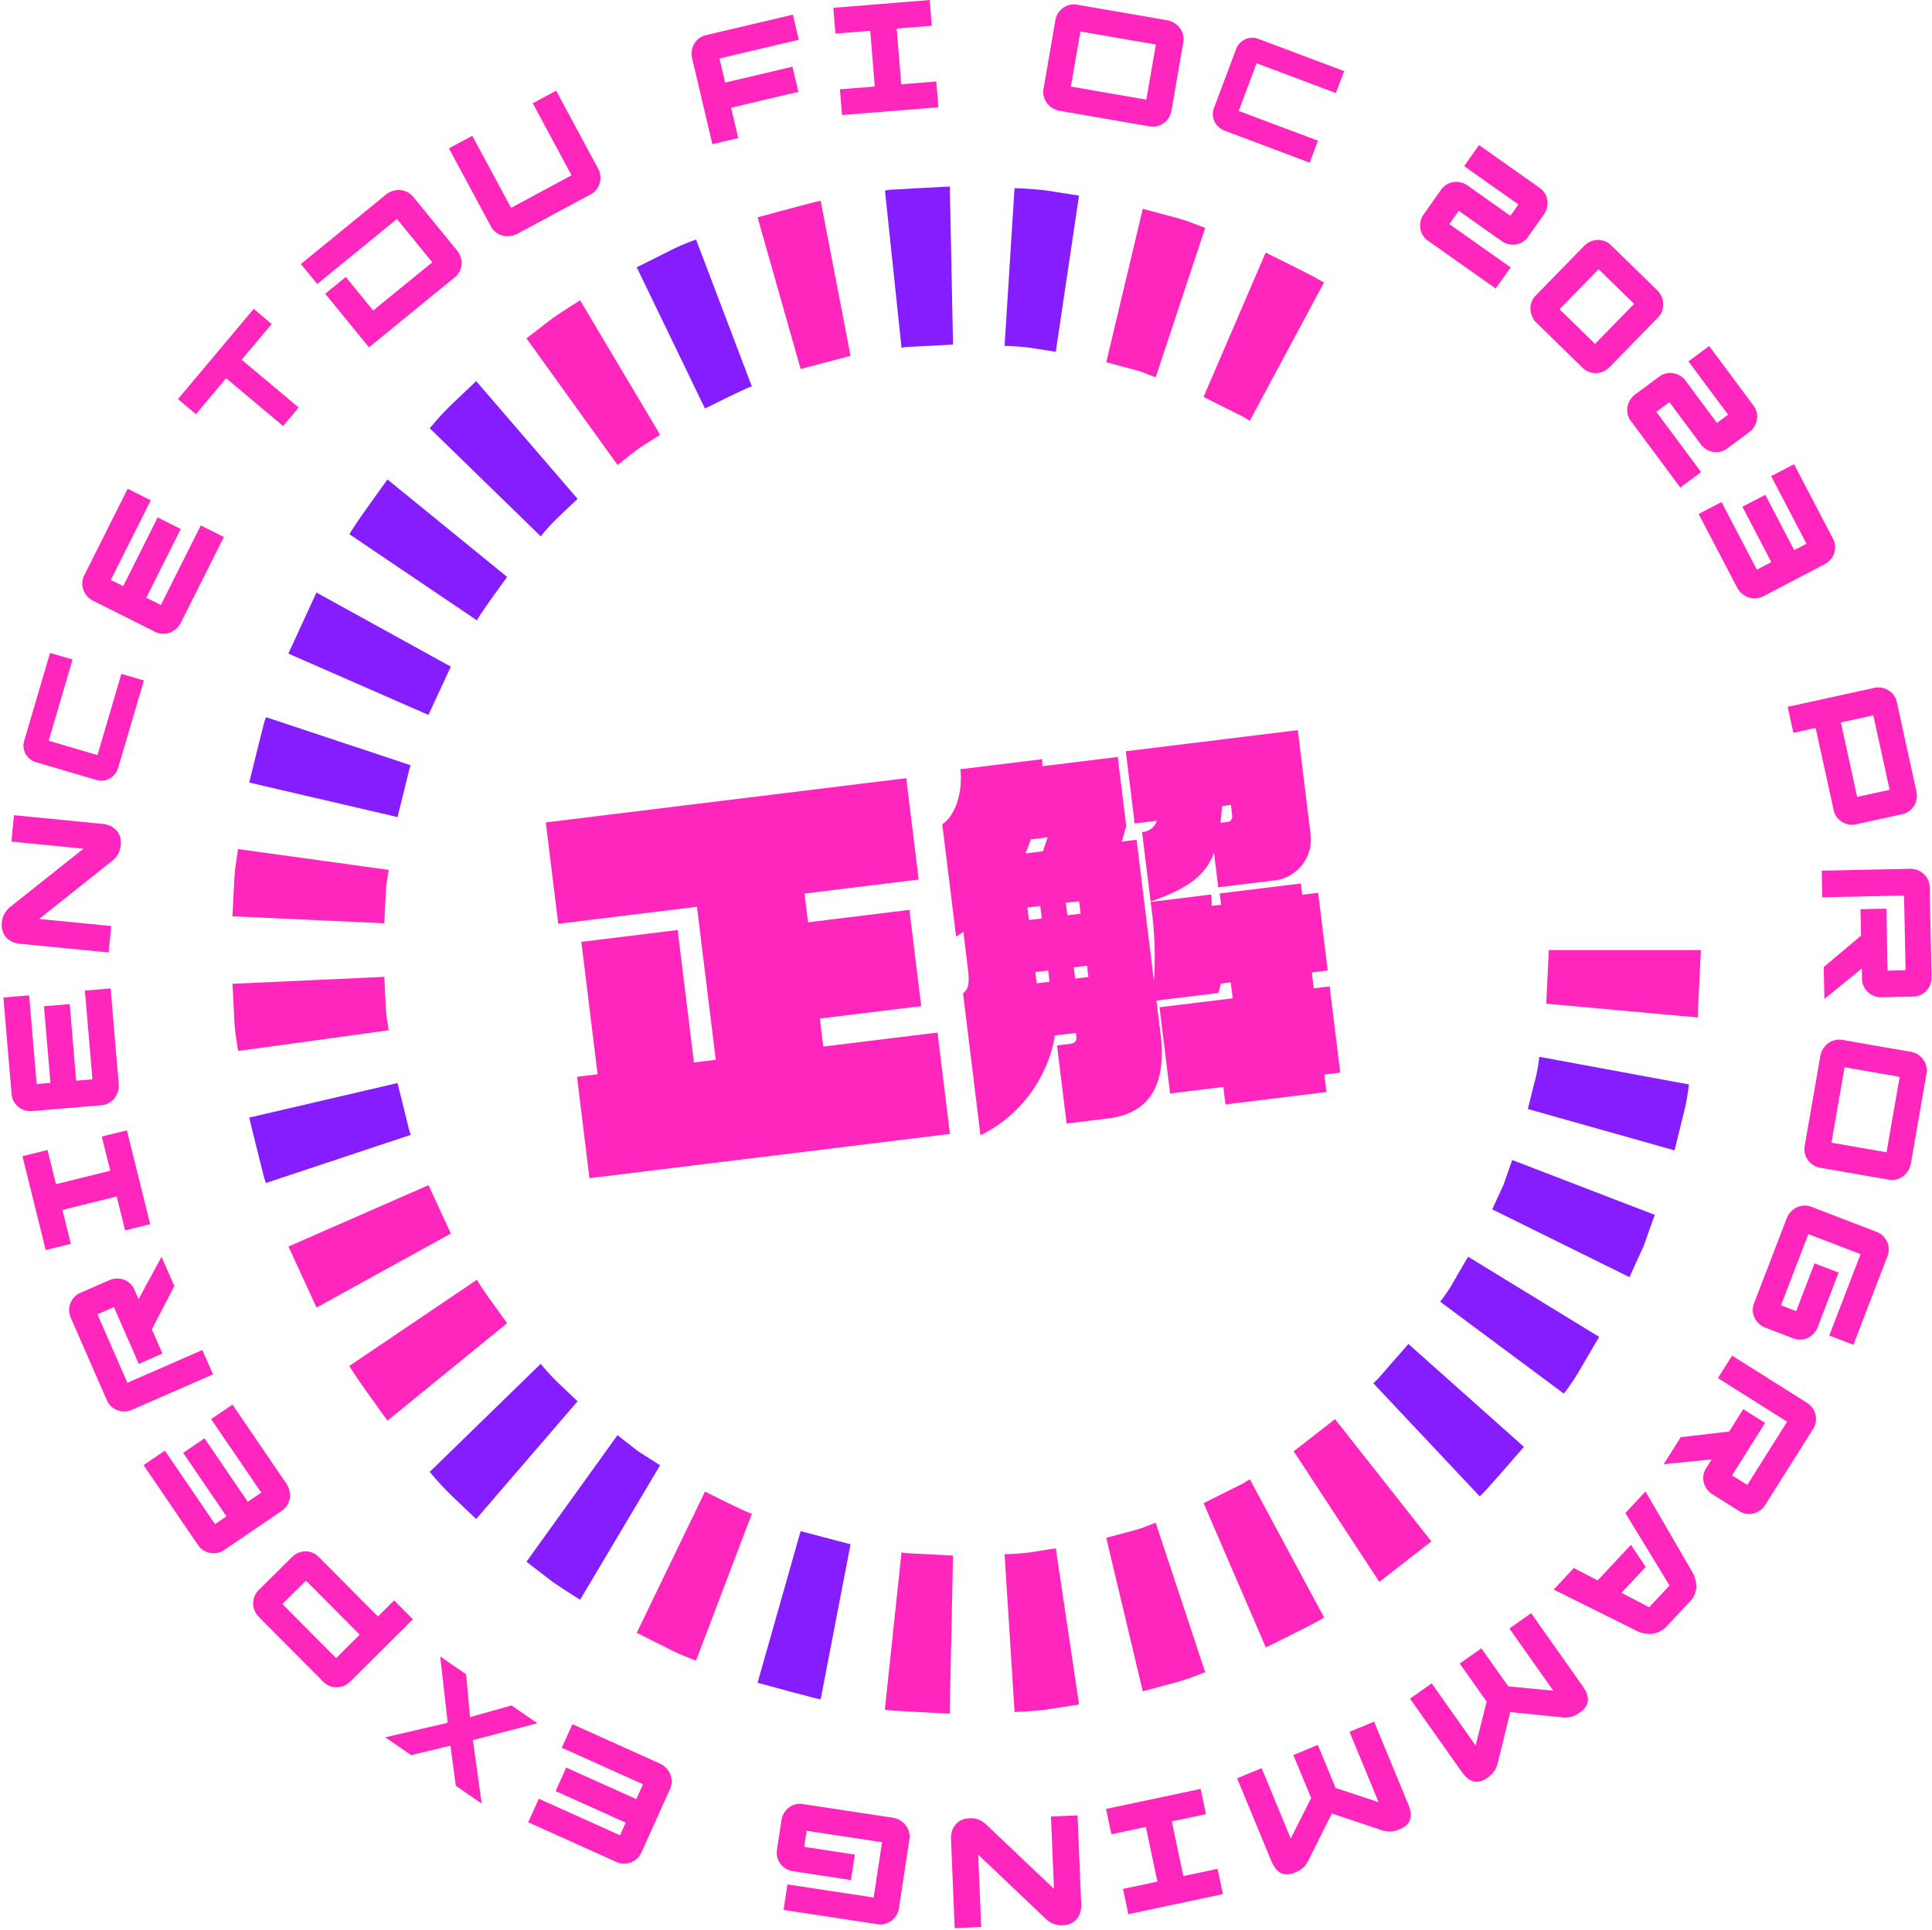 <svg xmlns="http://www.w3.org/2000/svg" width="138.227" height="138.092" viewBox="0 0 138.227 138.092"><defs><style>.a{fill:#ff26be;}.b{fill:#861dff;}</style></defs><g transform="translate(-1350.854 -2946.103)"><g transform="translate(1367.486 2959.452)"><path class="a" d="M462.382,149.787l.186-3.837h10.878l-.229,4.825Z" transform="translate(-368.388 -91.31)"/><path class="a" d="M451.872,167.777l2.957-2.3,6.893,8.751-3.725,2.9Z" transform="translate(-375.945 -77.27)"/><path class="a" d="M448.123,169.692l1.661-.834,1.145-.571.5-.306,5.306,9.877c.055.1-4.163,2.159-4.163,2.159Z" transform="translate(-378.64 -75.47)"/><path class="a" d="M444.07,170.87s.894-.237,1.786-.476a7.672,7.672,0,0,0,1.208-.4l.541-.206,3.543,10.7-.684.258a11.892,11.892,0,0,1-1.526.5l-2.255.609Z" transform="translate(-381.554 -74.169)"/><path class="a" d="M439.838,171.278a17.653,17.653,0,0,0,1.839-.131l1.824-.292,1.666,11.18-2.3.358c-1.152.148-2.315.175-2.315.175Z" transform="translate(-384.596 -73.405)"/><path class="a" d="M436.046,171.025a2.543,2.543,0,0,0,.574.067l1.267.064,1.843.1-.237,11.312-2.321-.119-1.6-.093a3.741,3.741,0,0,1-.72-.083Z" transform="translate(-388.177 -73.282)"/><path class="a" d="M429.41,168.493s3.319,1.676,3.36,1.573l-4,10.523a15.916,15.916,0,0,1-2.145-.935l-2.1-1.049Z" transform="translate(-395.603 -75.103)"/><path class="a" d="M421.7,159.67c-.091.065,2.15,3.116,2.15,3.116l-8.562,6.977s-2.811-3.857-2.709-3.928Z" transform="translate(-404.197 -81.446)"/><path class="a" d="M420.052,155.738l1.6,3.46-9.611,5.3-2.009-4.368Z" transform="translate(-406.027 -84.273)"/><path class="a" d="M418.566,147.066s.045.959.093,1.918a8.531,8.531,0,0,0,.132,1.31c.052.356.088.593.088.593L408.1,152.372s-.043-.3-.108-.748a12.694,12.694,0,0,1-.167-1.65c-.062-1.207-.122-2.412-.122-2.412Z" transform="translate(-407.701 -90.508)"/><path class="a" d="M418.879,143.231s-.036.237-.088.593a8.524,8.524,0,0,0-.132,1.312l-.093,1.918-10.865-.5s.06-1.207.122-2.412a12.63,12.63,0,0,1,.167-1.65c.064-.449.108-.748.108-.748Z" transform="translate(-407.701 -94.33)"/><path class="a" d="M429.5,128.522l-1.569,1.009-1.475,1.152-6.517-9.061,1.867-1.44c.968-.667,1.972-1.282,1.972-1.282Z" transform="translate(-398.905 -110.758)"/><path class="a" d="M436.212,125.851l-3.575.94-3.08-10.852,2.254-.609,1.551-.407c.423-.119.71-.167.71-.167Z" transform="translate(-391.989 -113.736)"/><path class="b" d="M461.618,154.131l.461-1.858a10.6,10.6,0,0,0,.352-1.881l10.709,1.98a15.778,15.778,0,0,1-.449,2.372c-.289,1.174-.576,2.348-.576,2.348Z" transform="translate(-368.938 -88.116)"/><path class="b" d="M460.133,158.221l.8-1.729c.316-.9.631-1.8.631-1.8l10.2,3.923s-.4,1.136-.81,2.271c-.5,1.095-1,2.188-1,2.188Z" transform="translate(-370.005 -85.027)"/><path class="b" d="M457.966,161.934a10.376,10.376,0,0,0,1.045-1.578c.478-.82.957-1.64.957-1.64l9.375,5.738s-.607,1.033-1.21,2.066a15.881,15.881,0,0,1-1.317,1.992Z" transform="translate(-371.563 -82.132)"/><path class="b" d="M455.185,165.158a5.4,5.4,0,0,0,.419-.411l.851-.978,1.243-1.42,8.261,7.361s-3.1,3.612-3.168,3.536Z" transform="translate(-373.563 -79.52)"/><path class="b" d="M432.636,170.142l3.575.94-2.14,11.094a7.127,7.127,0,0,1-.71-.165l-1.55-.409-2.254-.609Z" transform="translate(-391.988 -73.917)"/><path class="b" d="M426.452,166.146s.739.576,1.475,1.152L429.5,168.3l-5.722,9.623s-1-.614-1.972-1.281l-1.867-1.44Z" transform="translate(-398.905 -76.79)"/><path class="b" d="M423.854,163.175a14.85,14.85,0,0,0,1.27,1.389l1.368,1.291-7.257,8.428-1.717-1.63a21.628,21.628,0,0,1-1.605-1.745Z" transform="translate(-401.798 -78.926)"/><path class="b" d="M419.01,151.486l.461,1.858c.113.466.229.93.315,1.279a2.976,2.976,0,0,0,.174.571l-10.36,3.445a4.53,4.53,0,0,1-.218-.72c-.113-.44-.258-1.024-.406-1.611l-.578-2.348Z" transform="translate(-407.201 -87.33)"/><path class="b" d="M419.959,139.7a2.976,2.976,0,0,0-.174.571c-.086.349-.2.813-.315,1.279l-.461,1.856L408.4,140.932s.289-1.174.578-2.346c.148-.586.294-1.172.406-1.612a4.609,4.609,0,0,1,.218-.72Z" transform="translate(-407.201 -98.281)"/><path class="b" d="M421.649,136.367l-1.6,3.459-10.023-4.392,2.009-4.368Z" transform="translate(-406.027 -102.011)"/><path class="b" d="M423.85,133.334s-2.241,3.051-2.15,3.116l-9.122-6.162c-.1-.072,2.709-3.93,2.709-3.93Z" transform="translate(-404.197 -105.395)"/><path class="b" d="M426.491,130.692l-1.368,1.291a14.576,14.576,0,0,0-1.27,1.389l-7.94-7.734a21.317,21.317,0,0,1,1.605-1.745l1.717-1.63Z" transform="translate(-401.797 -108.339)"/><path class="b" d="M432.77,126.893c-.041-.1-3.36,1.573-3.36,1.573l-4.882-10.111,2.1-1.049a15.772,15.772,0,0,1,2.145-.935Z" transform="translate(-395.604 -112.576)"/><path class="b" d="M439.729,125.472l-1.843.1c-.461.024-.921.046-1.267.065a2.426,2.426,0,0,0-.574.067l-1.186-11.247a3.737,3.737,0,0,1,.72-.083l1.6-.091,2.321-.119Z" transform="translate(-388.176 -114.163)"/><path class="b" d="M443.5,125.942l-1.824-.29a17.654,17.654,0,0,0-1.839-.131l.712-11.29s1.164.026,2.315.174l2.3.358Z" transform="translate(-384.596 -114.114)"/><path class="a" d="M447.606,127.153l-.541-.206a7.73,7.73,0,0,0-1.208-.4c-.894-.237-1.786-.476-1.786-.476l2.613-10.984,2.255.609a11.989,11.989,0,0,1,1.526.5c.409.155.684.256.684.256Z" transform="translate(-381.554 -113.496)"/><path class="a" d="M451.423,128.952l-.5-.306c-.313-.155-.729-.363-1.145-.571-.829-.418-1.661-.834-1.661-.834l4.443-10.327s4.218,2.058,4.163,2.161Z" transform="translate(-378.64 -112.185)"/></g><g transform="translate(1347.625 2942.815)"><path class="a" d="M3.51-5.32H.15V-7H8.58v1.68H5.24V0H3.51Z" transform="matrix(0.643, -0.766, 0.766, 0.643, 21.226, 36.465)"/><path class="a" d="M.55-4.95h1.9v3.1H7.909v-4H.55V-7.7H8.393a1.444,1.444,0,0,1,.561.11,1.428,1.428,0,0,1,.451.292,1.362,1.362,0,0,1,.3.429,1.247,1.247,0,0,1,.11.511v4.983a1.364,1.364,0,0,1-.11.55,1.392,1.392,0,0,1-.292.435A1.333,1.333,0,0,1,8.981-.1,1.3,1.3,0,0,1,8.47,0H.55Z" transform="translate(29.201 28.492) rotate(-39.23)"/><path class="a" d="M.55-7.7h1.9v5.852H7.359V-7.7h1.9v6.325a1.364,1.364,0,0,1-.11.55,1.392,1.392,0,0,1-.292.435A1.333,1.333,0,0,1,8.431-.1,1.3,1.3,0,0,1,7.92,0H1.969a1.444,1.444,0,0,1-.561-.11A1.428,1.428,0,0,1,.957-.4,1.362,1.362,0,0,1,.66-.83a1.247,1.247,0,0,1-.11-.512Z" transform="matrix(0.881, -0.474, 0.474, 0.881, 38.512, 20.949)"/><path class="a" d="M.55-6.325a1.364,1.364,0,0,1,.11-.55,1.392,1.392,0,0,1,.291-.434A1.333,1.333,0,0,1,1.38-7.6a1.3,1.3,0,0,1,.512-.1H8.283v1.848H2.453v1.771H7.4v1.848H2.453V0H.55Z" transform="translate(53.661 13.732) rotate(-13.27)"/><path class="a" d="M.22-1.848h2.5v-4H.22V-7.7H7.139v1.848H4.62v4H7.139V0H.22Z" transform="translate(63.251 11.539) rotate(-4.62)"/><path class="a" d="M7.821-1.848v-4H2.343v4ZM.44-6.325a1.364,1.364,0,0,1,.11-.55,1.392,1.392,0,0,1,.291-.434A1.333,1.333,0,0,1,1.271-7.6a1.3,1.3,0,0,1,.512-.1H8.305a1.444,1.444,0,0,1,.561.11,1.428,1.428,0,0,1,.451.292,1.362,1.362,0,0,1,.3.429,1.247,1.247,0,0,1,.11.511v4.983a1.364,1.364,0,0,1-.11.55,1.392,1.392,0,0,1-.292.435A1.333,1.333,0,0,1,8.894-.1a1.3,1.3,0,0,1-.512.1H1.859A1.444,1.444,0,0,1,1.3-.11,1.428,1.428,0,0,1,.847-.4,1.362,1.362,0,0,1,.55-.83a1.247,1.247,0,0,1-.11-.512Z" transform="translate(77.223 10.905) rotate(9.81)"/><path class="a" d="M.4-5.75a1.24,1.24,0,0,1,.1-.5,1.265,1.265,0,0,1,.265-.395,1.211,1.211,0,0,1,.39-.26A1.184,1.184,0,0,1,1.62-7H8.19v1.68H2.13v3.64H8.19V0H1.69a1.313,1.313,0,0,1-.51-.1A1.3,1.3,0,0,1,.77-.365,1.238,1.238,0,0,1,.5-.755,1.133,1.133,0,0,1,.4-1.22Z" transform="translate(89.268 12.047) rotate(20.6)"/><path class="a" d="M.44-3.52a1.3,1.3,0,0,1,.1-.511A1.333,1.333,0,0,1,.83-4.46a1.392,1.392,0,0,1,.435-.292,1.364,1.364,0,0,1,.55-.11H5.566v-.99H.814V-7.7H6.127a1.3,1.3,0,0,1,.512.1,1.333,1.333,0,0,1,.429.286,1.392,1.392,0,0,1,.292.434,1.364,1.364,0,0,1,.11.55v1.969a1.3,1.3,0,0,1-.1.511,1.333,1.333,0,0,1-.286.429,1.392,1.392,0,0,1-.435.291,1.364,1.364,0,0,1-.55.11H2.343v1.166H7.711V0H1.782a1.3,1.3,0,0,1-.512-.1A1.333,1.333,0,0,1,.841-.391,1.392,1.392,0,0,1,.55-.825a1.364,1.364,0,0,1-.11-.55Z" transform="translate(103.94 19.486) rotate(35.25)"/><path class="a" d="M6.006-1.848v-4H2.453v4ZM.55-6.325a1.364,1.364,0,0,1,.11-.55,1.392,1.392,0,0,1,.291-.434A1.333,1.333,0,0,1,1.38-7.6a1.3,1.3,0,0,1,.512-.1h4.6a1.444,1.444,0,0,1,.561.11A1.428,1.428,0,0,1,7.5-7.3a1.362,1.362,0,0,1,.3.429,1.247,1.247,0,0,1,.11.511v4.983a1.364,1.364,0,0,1-.11.55,1.392,1.392,0,0,1-.291.435A1.333,1.333,0,0,1,7.078-.1a1.3,1.3,0,0,1-.511.1h-4.6a1.444,1.444,0,0,1-.561-.11A1.428,1.428,0,0,1,.957-.4,1.362,1.362,0,0,1,.66-.83a1.247,1.247,0,0,1-.11-.512Z" transform="translate(111.76 25.023) rotate(44.32)"/><path class="a" d="M.44-3.52a1.3,1.3,0,0,1,.1-.511A1.333,1.333,0,0,1,.83-4.46a1.392,1.392,0,0,1,.435-.292,1.364,1.364,0,0,1,.55-.11H5.566v-.99H.814V-7.7H6.127a1.3,1.3,0,0,1,.512.1,1.333,1.333,0,0,1,.429.286,1.392,1.392,0,0,1,.292.434,1.364,1.364,0,0,1,.11.55v1.969a1.3,1.3,0,0,1-.1.511,1.333,1.333,0,0,1-.286.429,1.392,1.392,0,0,1-.435.291,1.364,1.364,0,0,1-.55.11H2.343v1.166H7.711V0H1.782a1.3,1.3,0,0,1-.512-.1A1.333,1.333,0,0,1,.841-.391,1.392,1.392,0,0,1,.55-.825a1.364,1.364,0,0,1-.11-.55Z" transform="translate(118.848 31.988) rotate(53.38)"/><path class="a" d="M.44-1.848H5.9V-3.014H1.43V-4.862H5.9v-.99H.44V-7.7H6.457a1.3,1.3,0,0,1,.511.1,1.333,1.333,0,0,1,.429.286,1.392,1.392,0,0,1,.292.434,1.364,1.364,0,0,1,.11.55v4.983a1.247,1.247,0,0,1-.11.512,1.362,1.362,0,0,1-.3.429,1.428,1.428,0,0,1-.451.291A1.444,1.444,0,0,1,6.38,0H.44Z" transform="translate(124.557 39.681) rotate(62.42)"/><path class="a" d="M.55-6.325a1.364,1.364,0,0,1,.11-.55,1.392,1.392,0,0,1,.291-.434A1.333,1.333,0,0,1,1.38-7.6a1.3,1.3,0,0,1,.512-.1H8.437a1.364,1.364,0,0,1,.55.11,1.392,1.392,0,0,1,.435.292,1.333,1.333,0,0,1,.286.429,1.3,1.3,0,0,1,.1.511V-3a1.364,1.364,0,0,1-.11.55,1.392,1.392,0,0,1-.292.434,1.333,1.333,0,0,1-.429.286,1.3,1.3,0,0,1-.512.1H2.453V0H.55ZM7.909-3.476V-5.852H2.453v2.376Z" transform="matrix(0.214, 0.977, -0.977, 0.214, 131.013, 53.334)"/><path class="a" d="M.55-6.325a1.364,1.364,0,0,1,.11-.55,1.392,1.392,0,0,1,.291-.434A1.333,1.333,0,0,1,1.38-7.6a1.3,1.3,0,0,1,.512-.1H8.327a1.364,1.364,0,0,1,.55.11,1.392,1.392,0,0,1,.434.292,1.333,1.333,0,0,1,.286.429,1.3,1.3,0,0,1,.1.511v2.266a1.364,1.364,0,0,1-.11.55,1.392,1.392,0,0,1-.292.434,1.333,1.333,0,0,1-.429.286,1.3,1.3,0,0,1-.512.1H7.612L9.735,0H7.447L5.258-2.717H3.366V-4.565H7.8V-5.852H2.453V0H.55Z" transform="translate(133.553 65.046) rotate(88.8)"/><path class="a" d="M7.821-1.848v-4H2.343v4ZM.44-6.325a1.364,1.364,0,0,1,.11-.55,1.392,1.392,0,0,1,.291-.434A1.333,1.333,0,0,1,1.271-7.6a1.3,1.3,0,0,1,.512-.1H8.305a1.444,1.444,0,0,1,.561.11,1.428,1.428,0,0,1,.451.292,1.362,1.362,0,0,1,.3.429,1.247,1.247,0,0,1,.11.511v4.983a1.364,1.364,0,0,1-.11.55,1.392,1.392,0,0,1-.292.435A1.333,1.333,0,0,1,8.894-.1a1.3,1.3,0,0,1-.512.1H1.859A1.444,1.444,0,0,1,1.3-.11,1.428,1.428,0,0,1,.847-.4,1.362,1.362,0,0,1,.55-.83a1.247,1.247,0,0,1-.11-.512Z" transform="translate(133.782 77.04) rotate(99.86)"/><path class="a" d="M.44-6.325a1.364,1.364,0,0,1,.11-.55,1.392,1.392,0,0,1,.291-.434A1.333,1.333,0,0,1,1.271-7.6a1.3,1.3,0,0,1,.512-.1h6.8v1.848H2.343v4H7.8V-3.014H4.136V-4.862H8.327a1.364,1.364,0,0,1,.55.11,1.392,1.392,0,0,1,.434.292,1.333,1.333,0,0,1,.286.429,1.3,1.3,0,0,1,.1.511v2.145a1.364,1.364,0,0,1-.11.55A1.392,1.392,0,0,1,9.3-.391,1.333,1.333,0,0,1,8.872-.1,1.3,1.3,0,0,1,8.36,0h-6.5A1.444,1.444,0,0,1,1.3-.11,1.428,1.428,0,0,1,.847-.4,1.362,1.362,0,0,1,.55-.83a1.247,1.247,0,0,1-.11-.512Z" transform="translate(131.721 88.753) rotate(111.01)"/><path class="a" d="M.55-6.325a1.364,1.364,0,0,1,.11-.55,1.392,1.392,0,0,1,.291-.434A1.333,1.333,0,0,1,1.38-7.6a1.3,1.3,0,0,1,.512-.1H8.327a1.364,1.364,0,0,1,.55.11,1.392,1.392,0,0,1,.434.292,1.333,1.333,0,0,1,.286.429,1.3,1.3,0,0,1,.1.511v2.266a1.364,1.364,0,0,1-.11.55,1.392,1.392,0,0,1-.292.434,1.333,1.333,0,0,1-.429.286,1.3,1.3,0,0,1-.512.1H7.612L9.735,0H7.447L5.258-2.717H3.366V-4.565H7.8V-5.852H2.453V0H.55Z" transform="matrix(-0.533, 0.846, -0.846, -0.533, 127.447, 99.835)"/><path class="a" d="M2.013-6.325A2.177,2.177,0,0,1,2.6-7.309,1.589,1.589,0,0,1,3.74-7.7h2.3a1.708,1.708,0,0,1,1.177.391,2.074,2.074,0,0,1,.616.984L9.724,0H7.612L7.095-1.848H3.608L4.048-3.7h2.53L5.984-5.852H3.85L2.222,0H.11Z" transform="translate(121.034 109.942) rotate(133.1)"/><path class="a" d="M.55-6.391A2.948,2.948,0,0,1,.594-6.9,1.21,1.21,0,0,1,.77-7.353a.968.968,0,0,1,.374-.33,1.352,1.352,0,0,1,.627-.127h.121a1.55,1.55,0,0,1,.666.132,2.076,2.076,0,0,1,.512.341l2.783,2.42,2.783-2.42a2.076,2.076,0,0,1,.511-.341,1.55,1.55,0,0,1,.666-.132h.121a1.352,1.352,0,0,1,.627.127.968.968,0,0,1,.374.33,1.21,1.21,0,0,1,.176.457,2.948,2.948,0,0,1,.044.506V0h-1.9V-5.445L6.8-3.333V0H4.906V-3.333L2.453-5.445V0H.55Z" transform="matrix(-0.817, 0.577, -0.577, -0.817, 113.224, 118.414)"/><path class="a" d="M.55-6.391A2.948,2.948,0,0,1,.594-6.9,1.21,1.21,0,0,1,.77-7.353a.968.968,0,0,1,.374-.33,1.352,1.352,0,0,1,.627-.127h.121a1.55,1.55,0,0,1,.666.132,2.076,2.076,0,0,1,.512.341l2.783,2.42,2.783-2.42a2.076,2.076,0,0,1,.511-.341,1.55,1.55,0,0,1,.666-.132h.121a1.352,1.352,0,0,1,.627.127.968.968,0,0,1,.374.33,1.21,1.21,0,0,1,.176.457,2.948,2.948,0,0,1,.044.506V0h-1.9V-5.445L6.8-3.333V0H4.906V-3.333L2.453-5.445V0H.55Z" transform="translate(102.047 126.285) rotate(157.53)"/><path class="a" d="M.22-1.848h2.5v-4H.22V-7.7H7.139v1.848H4.62v4H7.139V0H.22Z" transform="matrix(-0.978, 0.207, -0.207, -0.978, 89.344, 131.262)"/><path class="a" d="M.55-6.391A1.73,1.73,0,0,1,.627-6.9a1.335,1.335,0,0,1,.242-.457,1.221,1.221,0,0,1,.429-.33,1.466,1.466,0,0,1,.638-.127,1.611,1.611,0,0,1,.638.127,1.622,1.622,0,0,1,.517.346L7.766-2.519V-7.7h1.9v6.391A1.624,1.624,0,0,1,9.587-.8a1.415,1.415,0,0,1-.248.456,1.221,1.221,0,0,1-.429.33A1.438,1.438,0,0,1,8.283.11a1.57,1.57,0,0,1-.66-.126,1.7,1.7,0,0,1-.495-.347L2.453-5.181V0H.55Z" transform="translate(80.873 133.179) rotate(177.64)"/><path class="a" d="M.44-6.325a1.364,1.364,0,0,1,.11-.55,1.392,1.392,0,0,1,.291-.434A1.333,1.333,0,0,1,1.271-7.6a1.3,1.3,0,0,1,.512-.1h6.8v1.848H2.343v4H7.8V-3.014H4.136V-4.862H8.327a1.364,1.364,0,0,1,.55.11,1.392,1.392,0,0,1,.434.292,1.333,1.333,0,0,1,.286.429,1.3,1.3,0,0,1,.1.511v2.145a1.364,1.364,0,0,1-.11.55A1.392,1.392,0,0,1,9.3-.391,1.333,1.333,0,0,1,8.872-.1,1.3,1.3,0,0,1,8.36,0h-6.5A1.444,1.444,0,0,1,1.3-.11,1.428,1.428,0,0,1,.847-.4,1.362,1.362,0,0,1,.55-.83a1.247,1.247,0,0,1-.11-.512Z" transform="translate(68.932 133.645) rotate(-171.36)"/><path class="a" d="M.44-6.325a1.364,1.364,0,0,1,.11-.55,1.392,1.392,0,0,1,.291-.434A1.333,1.333,0,0,1,1.271-7.6a1.3,1.3,0,0,1,.512-.1h6.93v1.848H2.343v.99h5.5v1.848h-5.5v1.166H8.712V0H1.859A1.444,1.444,0,0,1,1.3-.11,1.428,1.428,0,0,1,.847-.4,1.362,1.362,0,0,1,.55-.83a1.247,1.247,0,0,1-.11-.512Z" transform="translate(52.127 130.251) rotate(-155.76)"/><path class="a" d="M3.22-3.61.13-7H2.38L4.32-4.85,6.26-7H8.51L5.41-3.61,8.54,0H6.29L4.32-2.37,2.35,0H.1Z" transform="matrix(-0.824, -0.566, 0.566, -0.824, 41.761, 126.664)"/><path class="a" d="M.55-6.325a1.364,1.364,0,0,1,.11-.55,1.392,1.392,0,0,1,.291-.434A1.333,1.333,0,0,1,1.38-7.6a1.3,1.3,0,0,1,.512-.1H8.437a1.364,1.364,0,0,1,.55.11,1.392,1.392,0,0,1,.435.292,1.333,1.333,0,0,1,.286.429,1.3,1.3,0,0,1,.1.511V-3a1.364,1.364,0,0,1-.11.55,1.392,1.392,0,0,1-.292.434,1.333,1.333,0,0,1-.429.286,1.3,1.3,0,0,1-.512.1H2.453V0H.55ZM7.909-3.476V-5.852H2.453v2.376Z" transform="matrix(-0.705, -0.709, 0.709, -0.705, 33.157, 119.557)"/><path class="a" d="M.44-6.325a1.364,1.364,0,0,1,.11-.55,1.392,1.392,0,0,1,.291-.434A1.333,1.333,0,0,1,1.271-7.6a1.3,1.3,0,0,1,.512-.1h6.93v1.848H2.343v.99h5.5v1.848h-5.5v1.166H8.712V0H1.859A1.444,1.444,0,0,1,1.3-.11,1.428,1.428,0,0,1,.847-.4,1.362,1.362,0,0,1,.55-.83a1.247,1.247,0,0,1-.11-.512Z" transform="matrix(-0.563, -0.826, 0.826, -0.563, 24.765, 110.999)"/><path class="a" d="M.55-6.325a1.364,1.364,0,0,1,.11-.55,1.392,1.392,0,0,1,.291-.434A1.333,1.333,0,0,1,1.38-7.6a1.3,1.3,0,0,1,.512-.1H8.327a1.364,1.364,0,0,1,.55.11,1.392,1.392,0,0,1,.434.292,1.333,1.333,0,0,1,.286.429,1.3,1.3,0,0,1,.1.511v2.266a1.364,1.364,0,0,1-.11.55,1.392,1.392,0,0,1-.292.434,1.333,1.333,0,0,1-.429.286,1.3,1.3,0,0,1-.512.1H7.612L9.735,0H7.447L5.258-2.717H3.366V-4.565H7.8V-5.852H2.453V0H.55Z" transform="translate(18.689 102.145) rotate(-113.63)"/><path class="a" d="M.22-1.848h2.5v-4H.22V-7.7H7.139v1.848H4.62v4H7.139V0H.22Z" transform="translate(14.026 91.107) rotate(-103.92)"/><path class="a" d="M.44-6.325a1.364,1.364,0,0,1,.11-.55,1.392,1.392,0,0,1,.291-.434A1.333,1.333,0,0,1,1.271-7.6a1.3,1.3,0,0,1,.512-.1h6.93v1.848H2.343v.99h5.5v1.848h-5.5v1.166H8.712V0H1.859A1.444,1.444,0,0,1,1.3-.11,1.428,1.428,0,0,1,.847-.4,1.362,1.362,0,0,1,.55-.83a1.247,1.247,0,0,1-.11-.512Z" transform="translate(11.881 82.704) rotate(-94.85)"/><path class="a" d="M.55-6.391A1.73,1.73,0,0,1,.627-6.9a1.335,1.335,0,0,1,.242-.457,1.221,1.221,0,0,1,.429-.33,1.466,1.466,0,0,1,.638-.127,1.611,1.611,0,0,1,.638.127,1.622,1.622,0,0,1,.517.346L7.766-2.519V-7.7h1.9v6.391A1.624,1.624,0,0,1,9.587-.8a1.415,1.415,0,0,1-.248.456,1.221,1.221,0,0,1-.429.33A1.438,1.438,0,0,1,8.283.11a1.57,1.57,0,0,1-.66-.126,1.7,1.7,0,0,1-.495-.347L2.453-5.181V0H.55Z" transform="translate(10.947 71.998) rotate(-84.38)"/><path class="a" d="M.4-5.75a1.24,1.24,0,0,1,.1-.5,1.265,1.265,0,0,1,.265-.395,1.211,1.211,0,0,1,.39-.26A1.184,1.184,0,0,1,1.62-7H8.19v1.68H2.13v3.64H8.19V0H1.69a1.313,1.313,0,0,1-.51-.1A1.3,1.3,0,0,1,.77-.365,1.238,1.238,0,0,1,.5-.755,1.133,1.133,0,0,1,.4-1.22Z" transform="matrix(0.282, -0.959, 0.959, 0.282, 11.213, 59.84)"/><path class="a" d="M.44-6.325a1.364,1.364,0,0,1,.11-.55,1.392,1.392,0,0,1,.291-.434A1.333,1.333,0,0,1,1.271-7.6a1.3,1.3,0,0,1,.512-.1h6.93v1.848H2.343v.99h5.5v1.848h-5.5v1.166H8.712V0H1.859A1.444,1.444,0,0,1,1.3-.11,1.428,1.428,0,0,1,.847-.4,1.362,1.362,0,0,1,.55-.83a1.247,1.247,0,0,1-.11-.512Z" transform="translate(15.339 49.505) rotate(-63.36)"/></g><path class="a" d="M26.964,2.128V-5.18H18.732V-7.2H26.04V-14.14H18.732v-2.072h8.232V-23.52H.98v7.308h10V-5.18H9.408v-9.548H2.464V-5.18H.98V2.128ZM55.188-16.1v-7.42h-12.4v5.208h1.6a1.162,1.162,0,0,1-1.148.672v5.012c2.716-.588,4.116-1.344,4.928-2.912v2.492h4.228A2.961,2.961,0,0,0,55.188-16.1Zm.028,17.276V-5.04H54.068V-6.188h1.148v-5.6H54.068V-12.6H48.216v.812h-.672A7.4,7.4,0,0,0,47.6-12.6H43.232a25.849,25.849,0,0,1-.448,5.628V-17.136H41.72l.448-1.064v-4.984H36.736a3.085,3.085,0,0,1,.056-.5H30.884c0,1.456-.644,3.164-1.764,3.752v8.092a3.485,3.485,0,0,0,.56-.28v2.66c0,1.148-.168,1.484-.56,1.708V2.492a9.793,9.793,0,0,0,6.16-6.44h1.512v.224c0,.392-.2.5-.5.5h-.952V2.408h3c2.884,0,4.452-1.764,4.452-5.516V-5.544h4.452a3.431,3.431,0,0,0,.252-.644h.728V-5.04H42.952V1.176h3.836v1.26h7.28V1.176ZM49.784-18.088c0,.252-.084.476-.392.476h-.5q.126-.5.252-1.176h.644Zm-13.3,0-.448.952h-1.26c.168-.308.336-.616.5-.952Zm1.68,5.712h-.952v-.9h.952Zm-2.8,0H34.44v-.9h.924Zm2.8,4.564h-.952v-.812h.952Zm-2.8,0H34.44v-.812h.924Z" transform="translate(1391.796 3028.424) rotate(-7)"/></g></svg>
